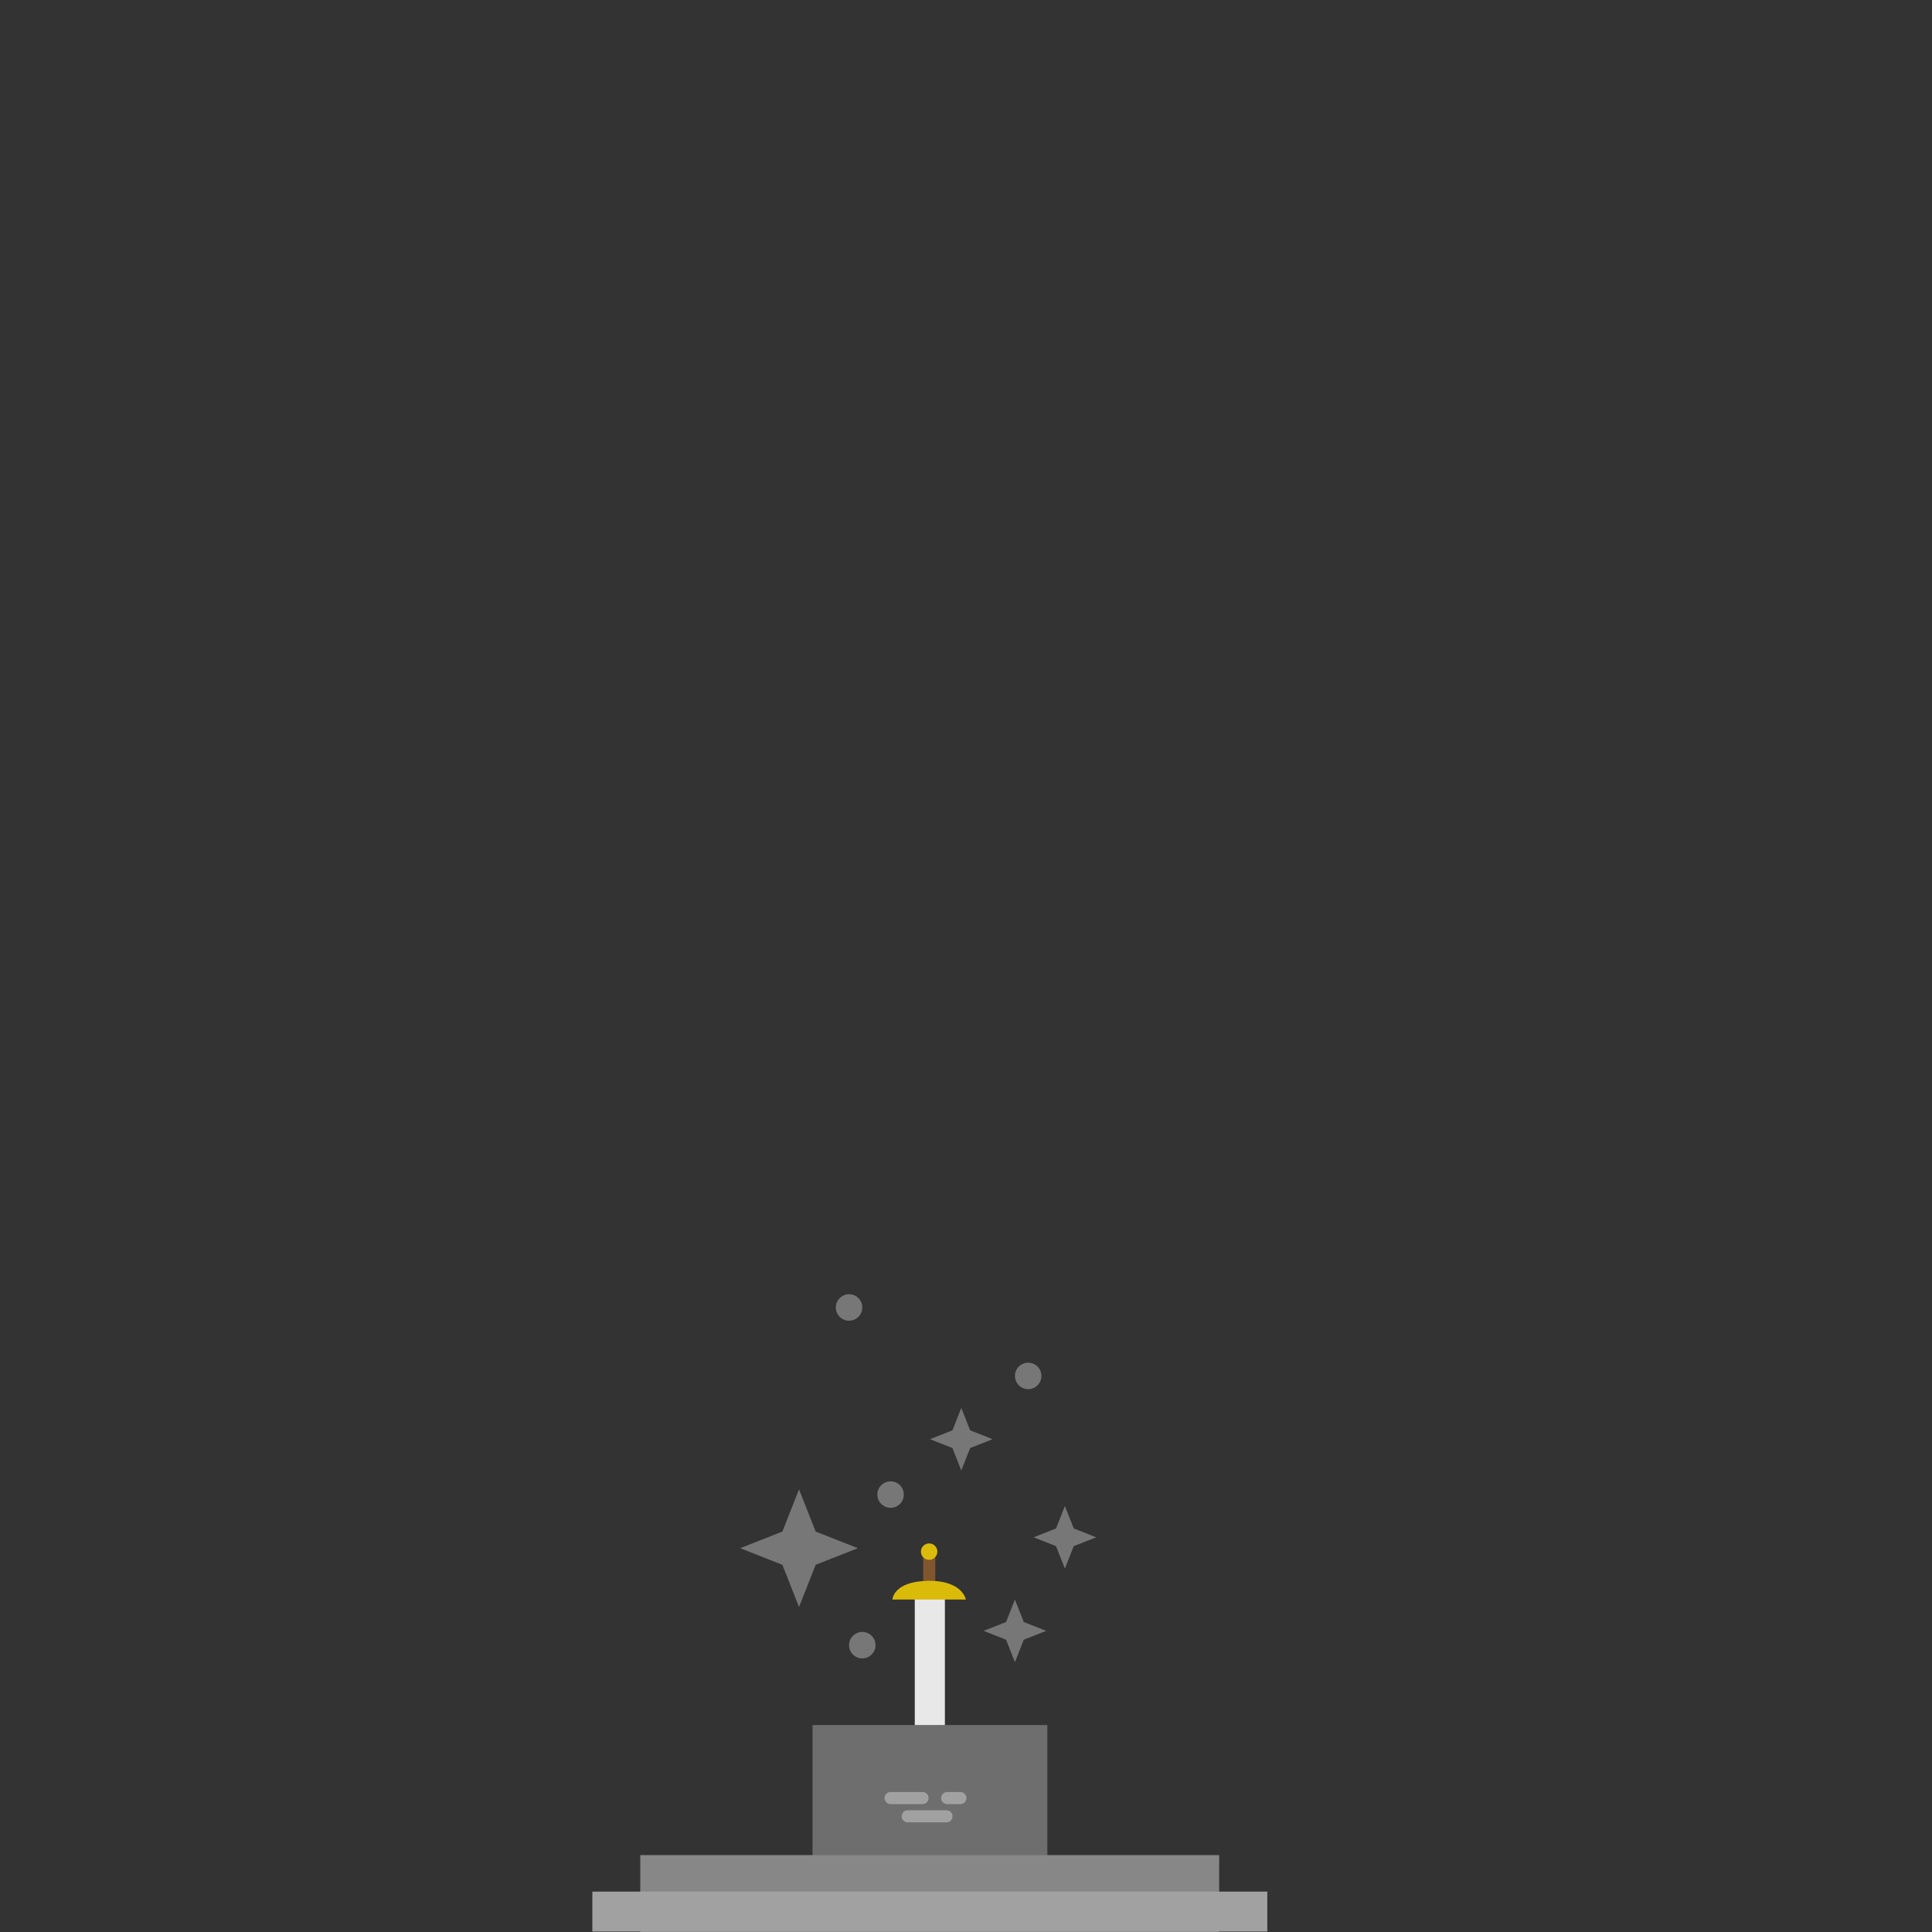 <?xml version="1.0" encoding="UTF-8"?>
<svg width="32" height="32" version="1.1" viewBox="0 0 8.467 8.467" xmlns="http://www.w3.org/2000/svg">
 <rect x="0" y="0" width="8.467" height="8.467" fill="#333333" stroke="none"/>
 <g transform="translate(0 -288.53)">
  <g>
   <rect x="3.561" y="296.09" width="1.029" height=".778" fill="#6e6e6e" style="paint-order:markers stroke fill"/>
   <rect x="2.806" y="296.66" width="2.537" height=".339" fill="#878787" style="paint-order:markers stroke fill"/>
   <rect x="2.596" y="296.82" width="2.958" height=".175" fill="#a1a1a1" style="paint-order:markers stroke fill"/>
  </g>
  <path d="m4.075 296.09v-0.559" fill="none" stroke="#e8e8e8" stroke-width=".132"/>
  <g>
   <path d="m4.046 295.5v-0.16s0.002-0.012 0.026-0.012c0.024 0 0.027 0.011 0.027 0.011v0.163" fill="#80562f"/>
   <path d="m3.911 295.54h0.322s-0.015-0.085-0.167-0.082c-0.152 3e-3 -0.155 0.082-0.155 0.082z" fill="#dbbb0a"/>
   <circle cx="4.072" cy="295.33" r=".036" fill="#dbbb0a" style="paint-order:markers stroke fill"/>
  </g>
  <g fill="none" stroke="#a1a1a1" stroke-linecap="round" stroke-width=".053">
   <path d="m3.903 296.41h0.14"/>
   <path d="m3.978 296.49h0.17"/>
   <path d="m4.151 296.41h0.058"/>
  </g>
  <g fill="#fff" fill-opacity=".335">
   <path transform="matrix(.265 0 0 .265 .711 288.93)" d="m10.531 25.067-0.275-0.698-0.698-0.275 0.698-0.275 0.275-0.698 0.275 0.698 0.698 0.275-0.698 0.275z" style="paint-order:markers stroke fill"/>
   <path transform="matrix(.141 0 0 .141 2.963 292.28)" d="m10.531 25.067-0.275-0.698-0.698-0.275 0.698-0.275 0.275-0.698 0.275 0.698 0.698 0.275-0.698 0.275z" style="paint-order:markers stroke fill"/>
   <path transform="matrix(.141 0 0 .141 3.182 291.87)" d="m10.531 25.067-0.275-0.698-0.698-0.275 0.698-0.275 0.275-0.698 0.275 0.698 0.698 0.275-0.698 0.275z" style="paint-order:markers stroke fill"/>
   <path transform="matrix(.141 0 0 .141 2.728 291.44)" d="m10.531 25.067-0.275-0.698-0.698-0.275 0.698-0.275 0.275-0.698 0.275 0.698 0.698 0.275-0.698 0.275z" style="paint-order:markers stroke fill"/>
   <circle cx="3.903" cy="295.08" r=".058" style="paint-order:markers stroke fill"/>
   <circle cx="4.506" cy="294.56" r=".058" style="paint-order:markers stroke fill"/>
   <circle cx="3.721" cy="294.26" r=".058" style="paint-order:markers stroke fill"/>
   <circle cx="3.779" cy="295.74" r=".058" style="paint-order:markers stroke fill"/>
  </g>
 </g>
</svg>
